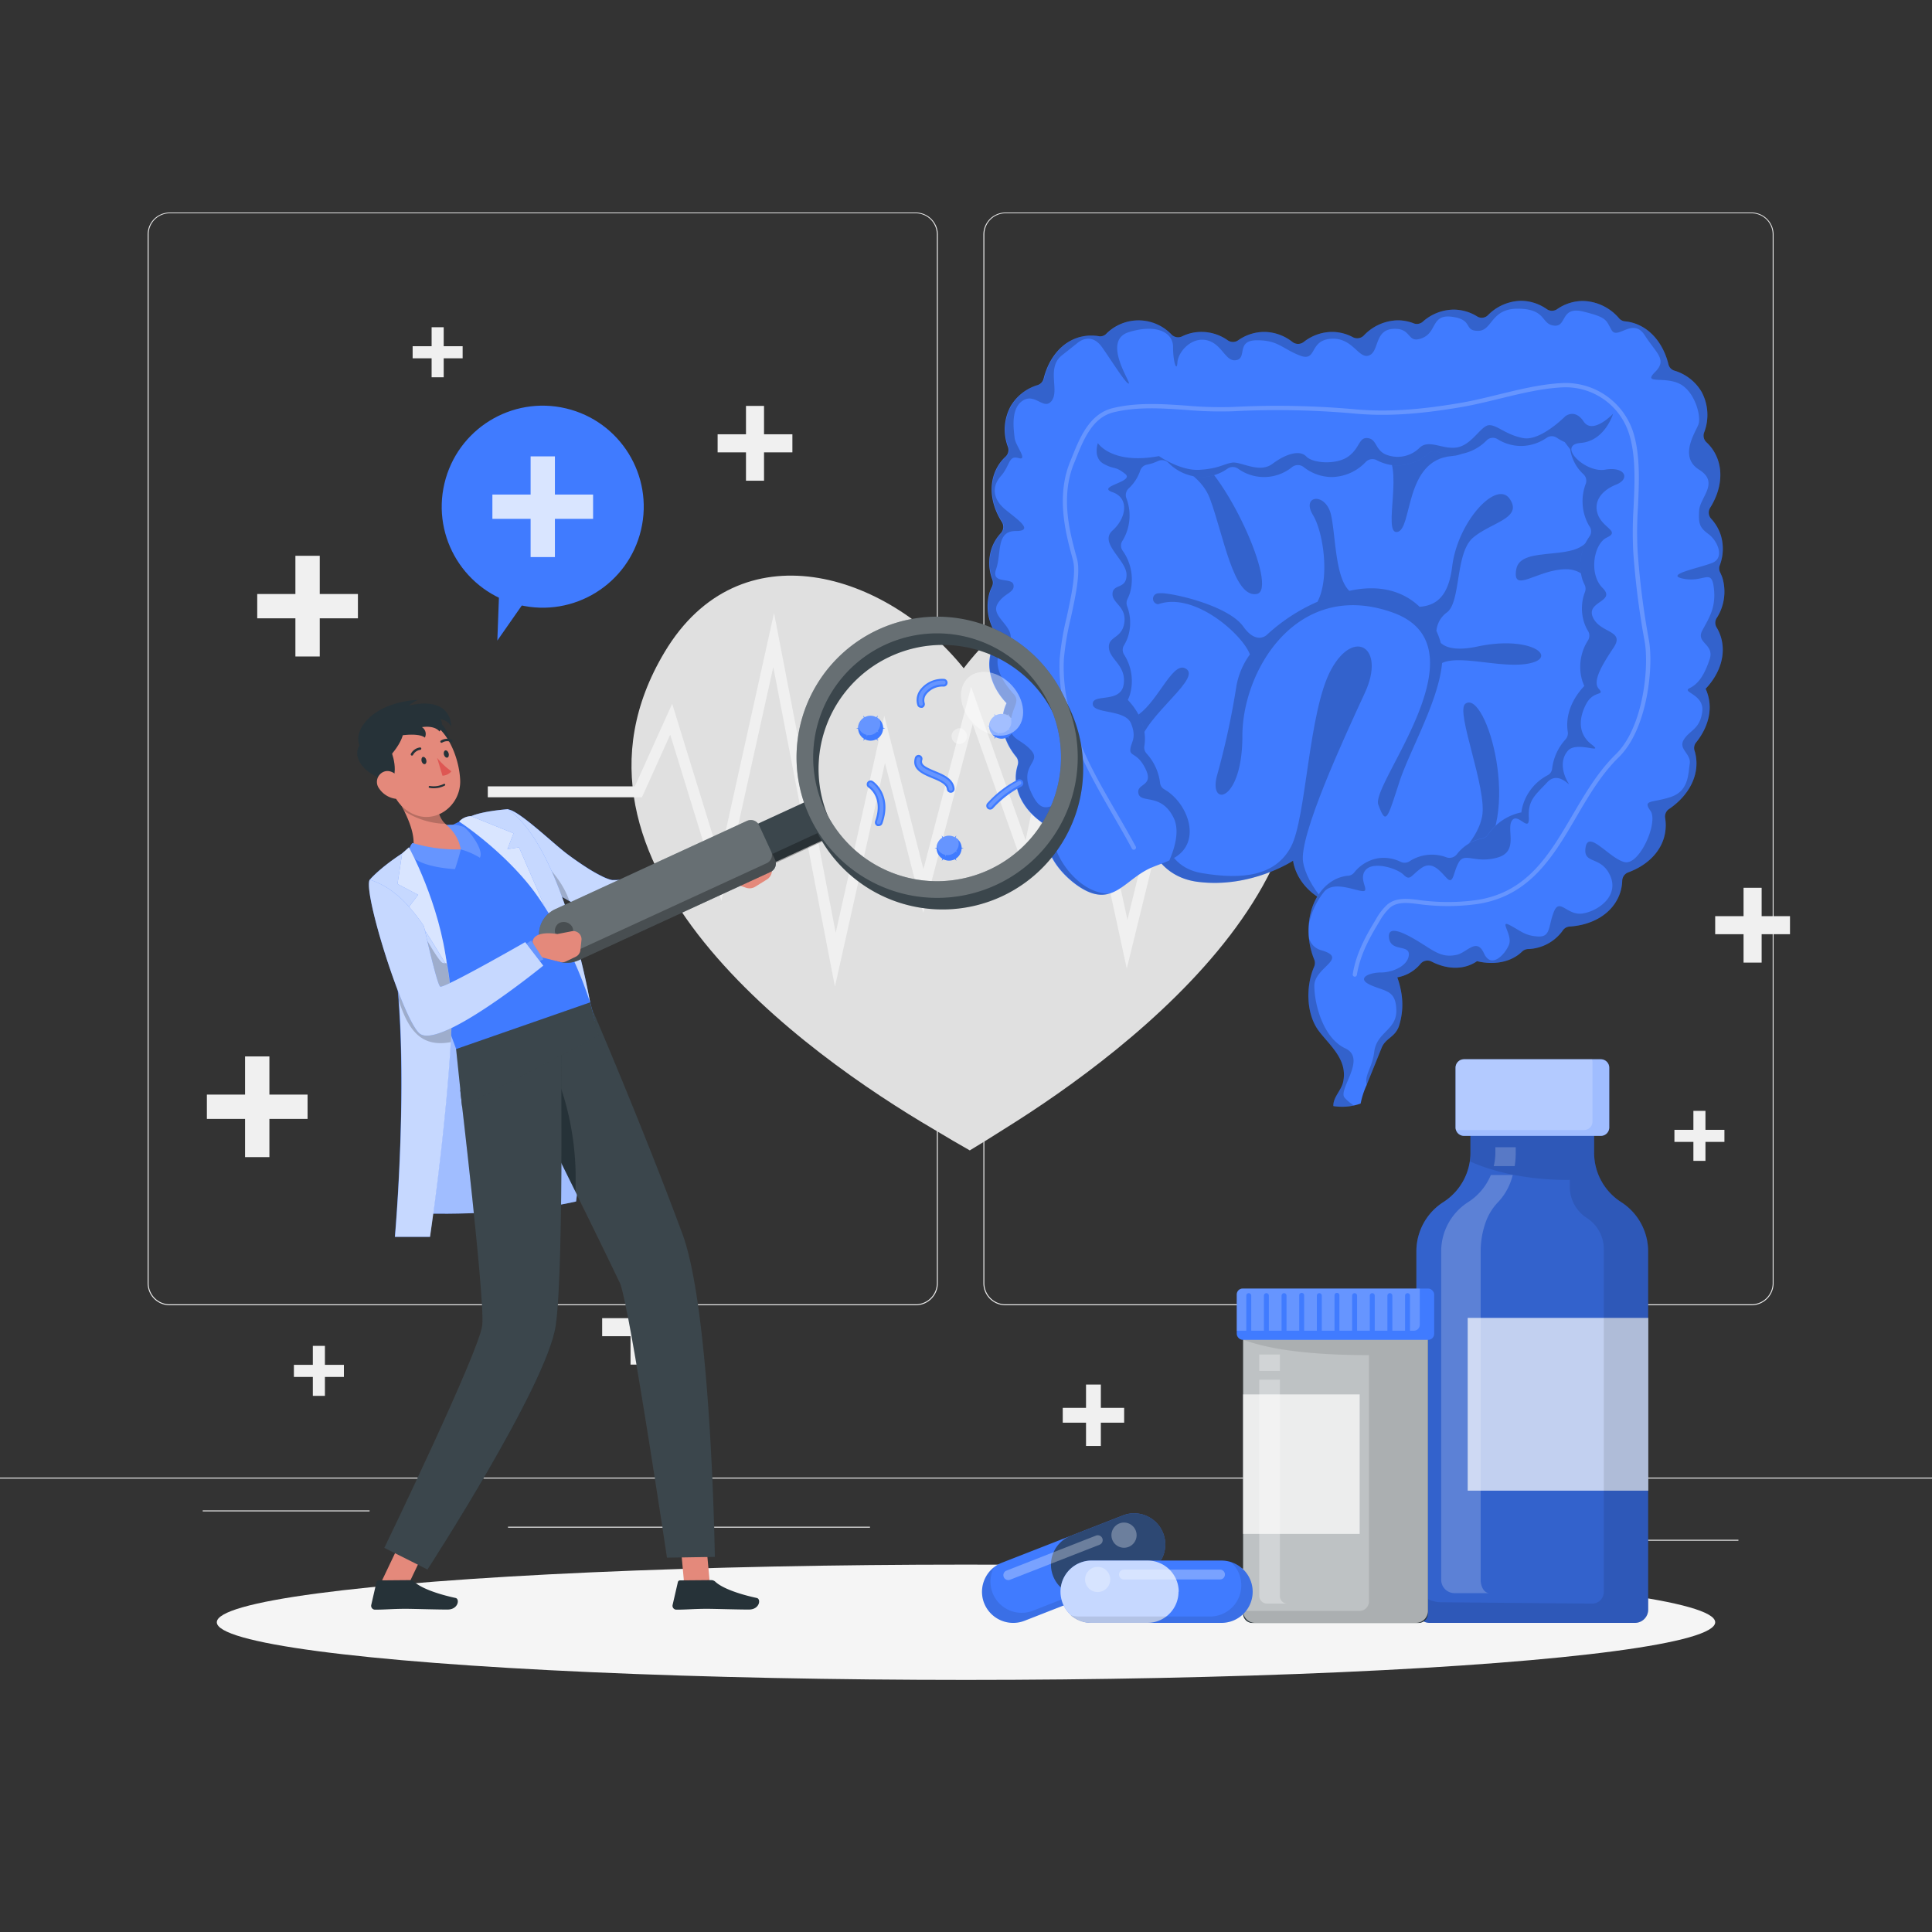 <svg xmlns="http://www.w3.org/2000/svg" viewBox="0 0 500 500"><rect x="0" y="0" width="500" height="500" fill="#333333" stroke="none"/><g id="freepik--background-complete--inject-20"><rect y="382.4" width="500" height="0.25" style="fill:#ebebeb"></rect><rect x="416.78" y="398.49" width="33.12" height="0.25" style="fill:#ebebeb"></rect><rect x="322.53" y="401.21" width="8.69" height="0.25" style="fill:#ebebeb"></rect><rect x="396.59" y="389.21" width="19.19" height="0.25" style="fill:#ebebeb"></rect><rect x="52.46" y="390.89" width="43.19" height="0.25" style="fill:#ebebeb"></rect><rect x="104.56" y="390.89" width="6.33" height="0.25" style="fill:#ebebeb"></rect><rect x="131.47" y="395.11" width="93.68" height="0.25" style="fill:#ebebeb"></rect><path d="M237,337.8H43.91a5.71,5.71,0,0,1-5.7-5.71V60.66A5.71,5.71,0,0,1,43.91,55H237a5.71,5.71,0,0,1,5.71,5.71V332.09A5.71,5.71,0,0,1,237,337.8ZM43.91,55.2a5.46,5.46,0,0,0-5.45,5.46V332.09a5.46,5.46,0,0,0,5.45,5.46H237a5.47,5.47,0,0,0,5.46-5.46V60.66A5.47,5.47,0,0,0,237,55.2Z" style="fill:#ebebeb"></path><path d="M453.31,337.8H260.21a5.72,5.72,0,0,1-5.71-5.71V60.66A5.72,5.72,0,0,1,260.21,55h193.1A5.71,5.71,0,0,1,459,60.66V332.09A5.71,5.71,0,0,1,453.31,337.8ZM260.21,55.2a5.47,5.47,0,0,0-5.46,5.46V332.09a5.47,5.47,0,0,0,5.46,5.46h193.1a5.47,5.47,0,0,0,5.46-5.46V60.66a5.47,5.47,0,0,0-5.46-5.46Z" style="fill:#ebebeb"></path><path d="M172,168.76c19.42-32.48,57.49-20.59,77.41,4.19,19.26-25.29,57-38.16,77.27-6.19C360.8,220.66,292.5,271.88,260.19,292c-3.66,2.32-6.69,4.22-9.21,5.72-2.57-1.44-5.65-3.26-9.36-5.48C208.8,273,139.2,223.52,172,168.76Z" style="fill:#e0e0e0"></path><polygon points="216.08 255.34 200.13 172.63 186.7 233.12 173.45 190.13 166.13 206.34 126.24 206.34 126.24 203.5 164.3 203.5 173.96 182.13 186.26 222.03 200.32 158.65 216.28 241.41 228.85 185.24 238.98 224.93 251.32 177.77 265.43 217.48 276.2 166.17 291.78 238.06 307.55 173.73 317.47 214.47 327.15 190.59 334.78 203.5 371.58 203.5 371.58 206.34 333.16 206.34 327.62 196.97 316.79 223.69 307.54 185.69 291.61 250.68 276.25 179.77 266.13 227.94 251.74 187.41 238.94 236.28 229.03 197.43 216.08 255.34" style="fill:#f0f0f0"></polygon><polygon points="305.84 94.45 295.96 94.45 295.96 84.57 289.66 84.57 289.66 94.45 279.78 94.45 279.78 100.74 289.66 100.74 289.66 110.63 295.96 110.63 295.96 100.74 305.84 100.74 305.84 94.45" style="fill:#f0f0f0"></polygon><polygon points="92.63 153.73 82.75 153.73 82.75 143.84 76.45 143.84 76.45 153.73 66.57 153.73 66.57 160.02 76.45 160.02 76.45 169.9 82.75 169.9 82.75 160.02 92.63 160.02 92.63 153.73" style="fill:#f0f0f0"></polygon><polygon points="79.6 283.28 69.72 283.28 69.72 273.4 63.42 273.4 63.42 283.28 53.54 283.28 53.54 289.57 63.42 289.57 63.42 299.46 69.72 299.46 69.72 289.57 79.6 289.57 79.6 283.28" style="fill:#f0f0f0"></polygon><polygon points="359.4 121.32 354.5 121.32 354.5 116.41 351.37 116.41 351.37 121.32 346.46 121.32 346.46 124.44 351.37 124.44 351.37 129.35 354.5 129.35 354.5 124.44 359.4 124.44 359.4 121.32" style="fill:#f0f0f0"></polygon><polygon points="430.72 188.6 425.81 188.6 425.81 183.69 422.69 183.69 422.69 188.6 417.78 188.6 417.78 191.72 422.69 191.72 422.69 196.63 425.81 196.63 425.81 191.72 430.72 191.72 430.72 188.6" style="fill:#f0f0f0"></polygon><polygon points="446.28 292.4 441.37 292.4 441.37 287.49 438.25 287.49 438.25 292.4 433.34 292.4 433.34 295.52 438.25 295.52 438.25 300.43 441.37 300.43 441.37 295.52 446.28 295.52 446.28 292.4" style="fill:#f0f0f0"></polygon><polygon points="119.73 89.6 114.83 89.6 114.83 84.69 111.7 84.69 111.7 89.6 106.79 89.6 106.79 92.73 111.7 92.73 111.7 97.64 114.83 97.64 114.83 92.73 119.73 92.73 119.73 89.6" style="fill:#f0f0f0"></polygon><polygon points="89 353.22 84.09 353.22 84.09 348.31 80.96 348.31 80.96 353.22 76.06 353.22 76.06 356.35 80.96 356.35 80.96 361.25 84.09 361.25 84.09 356.35 89 356.35 89 353.22" style="fill:#f0f0f0"></polygon><polygon points="175.19 341.14 167.85 341.14 167.85 333.8 163.18 333.8 163.18 341.14 155.84 341.14 155.84 345.81 163.18 345.81 163.18 353.16 167.85 353.16 167.85 345.81 175.19 345.81 175.19 341.14" style="fill:#f0f0f0"></polygon><polygon points="463.25 237.1 455.91 237.1 455.91 229.76 451.23 229.76 451.23 237.1 443.89 237.1 443.89 241.77 451.23 241.77 451.23 249.12 455.91 249.12 455.91 241.77 463.25 241.77 463.25 237.1" style="fill:#f0f0f0"></polygon><polygon points="205.07 112.39 197.73 112.39 197.73 105.05 193.06 105.05 193.06 112.39 185.72 112.39 185.72 117.07 193.06 117.07 193.06 124.41 197.73 124.41 197.73 117.07 205.07 117.07 205.07 112.39" style="fill:#f0f0f0"></polygon><polygon points="415.19 107.65 407.85 107.65 407.85 100.31 403.17 100.31 403.17 107.65 395.83 107.65 395.83 112.33 403.17 112.33 403.17 119.67 407.85 119.67 407.85 112.33 415.19 112.33 415.19 107.65" style="fill:#f0f0f0"></polygon><polygon points="290.93 364.35 284.9 364.35 284.9 358.32 281.06 358.32 281.06 364.35 275.04 364.35 275.04 368.19 281.06 368.19 281.06 374.21 284.9 374.21 284.9 368.19 290.93 368.19 290.93 364.35" style="fill:#f0f0f0"></polygon></g><g id="freepik--Shadow--inject-20"><ellipse id="freepik--path--inject-20" cx="250" cy="419.84" rx="193.89" ry="14.92" style="fill:#f5f5f5"></ellipse></g><g id="freepik--speech-bubble--inject-20"><circle cx="140.46" cy="131.14" r="26.14" transform="translate(-19.44 237.71) rotate(-76.72)" style="fill:#407BFF"></circle><polygon points="153.49 127.99 143.61 127.99 143.61 118.11 137.32 118.11 137.32 127.99 127.43 127.99 127.43 134.28 137.32 134.28 137.32 144.17 143.61 144.17 143.61 134.28 153.49 134.28 153.49 127.99" style="fill:#fff;opacity:0.8"></polygon><polygon points="129.34 148.77 128.71 165.78 138.45 151.82 129.34 148.77" style="fill:#407BFF"></polygon></g><g id="freepik--medicines-bottles--inject-20"><path d="M412.56,298.31V282.55h-32v15.76a15.18,15.18,0,0,1-7,12.78h0a15.14,15.14,0,0,0-7,12.78v92.69A3.44,3.44,0,0,0,370,420h53.1a3.44,3.44,0,0,0,3.44-3.44V323.87a15.15,15.15,0,0,0-7-12.78h0A15.17,15.17,0,0,1,412.56,298.31Z" style="fill:#407BFF"></path><path d="M426.57,323.86v92.71a3.44,3.44,0,0,1-3.44,3.43H370a3.44,3.44,0,0,1-3.44-3.43V323.86a15.19,15.19,0,0,1,7-12.77,15.17,15.17,0,0,0,6.84-10.51,15.59,15.59,0,0,0,.17-2.28V282.55h32V298.3a15.19,15.19,0,0,0,7,12.79A15.14,15.14,0,0,1,426.57,323.86Z" style="opacity:0.2"></path><rect x="379.84" y="341.07" width="46.74" height="44.71" style="fill:#fff;opacity:0.7"></rect><path d="M426.57,323.86v92.71a3.44,3.44,0,0,1-3.44,3.43H370a3.44,3.44,0,0,1-3.44-3.43v-5.44a7.64,7.64,0,0,0,6.38,3.53l39.12.35a3,3,0,0,0,3-3V323.27a9.57,9.57,0,0,0-4.39-8.06,9.57,9.57,0,0,1-4.41-8.06v-1.77c-12.32,0-20.74-2.52-25.82-4.8a15.59,15.59,0,0,0,.17-2.28V286.46h32V298.3a15.19,15.19,0,0,0,7,12.79A15.14,15.14,0,0,1,426.57,323.86Z" style="opacity:0.1"></path><path d="M392,301.79c.06-.4.12-.8.16-1.21.07-.74.11-1.51.11-2.28v-1.4H387v1.4a14.32,14.32,0,0,1-.18,2.28c-.06.41-.15.81-.25,1.21Z" style="fill:#fff;opacity:0.2"></path><path d="M384.4,316.58a14.47,14.47,0,0,1,3.32-5.49,15.55,15.55,0,0,0,3.77-7h-5.66a15.19,15.19,0,0,1-5.85,7,15.12,15.12,0,0,0-7,12.77v85a3.45,3.45,0,0,0,3.44,3.44h9c-1.23,0-2.22-1.55-2.22-3.44v-85A22.23,22.23,0,0,1,384.4,316.58Z" style="fill:#fff;opacity:0.2"></path><path d="M416.47,276.33v15.45a2.18,2.18,0,0,1-2.18,2.18H378.88a2.18,2.18,0,0,1-2.07-1.51,1.89,1.89,0,0,1-.11-.67V276.33a2.18,2.18,0,0,1,2.18-2.19h35.41A2.18,2.18,0,0,1,416.47,276.33Z" style="fill:#407BFF"></path><path d="M416.47,276.33v15.45a2.18,2.18,0,0,1-2.18,2.18H378.88a2.18,2.18,0,0,1-2.07-1.51,1.89,1.89,0,0,1-.11-.67V276.33a2.18,2.18,0,0,1,2.18-2.19h35.41A2.18,2.18,0,0,1,416.47,276.33Z" style="fill:#fff;opacity:0.5"></path><path d="M412.13,274.83v15.44a2.17,2.17,0,0,1-2.19,2.18H376.81a1.89,1.89,0,0,1-.11-.67V276.33a2.18,2.18,0,0,1,2.18-2.19H412A1.92,1.92,0,0,1,412.13,274.83Z" style="fill:#fff;opacity:0.2"></path><path d="M321.71,337.6h47.83a0,0,0,0,1,0,0v80a2.42,2.42,0,0,1-2.42,2.42h-43a2.42,2.42,0,0,1-2.42-2.42v-80A0,0,0,0,1,321.71,337.6Z" style="fill:#263238"></path><path d="M369.54,337.61v79.3a3.09,3.09,0,0,1-3.09,3.09H324.8a3.09,3.09,0,0,1-3.09-3.09v-79.3Z" style="fill:#fff;opacity:0.7"></path><rect x="321.71" y="360.87" width="30.17" height="36.1" style="fill:#fff;opacity:0.7"></rect><path d="M369.54,338.69v78.22a3.09,3.09,0,0,1-3.09,3.09H324.8a3.09,3.09,0,0,1-3.09-3.09h30.1a2.48,2.48,0,0,0,2.48-2.48V350.71c-23.74,0-31.06-3.65-32.58-3.95v-9Z" style="opacity:0.1"></path><rect x="320.07" y="333.48" width="51.09" height="13.26" rx="1.52" style="fill:#407BFF"></rect><path d="M321.61,333.48a1.53,1.53,0,0,0-1.54,1.52v9.39h2.47v-9.08a.64.64,0,0,1,1.28,0v9.08h3.28v-9.08a.64.64,0,1,1,1.28,0v9.08h3.29v-9.08a.64.64,0,0,1,1.28,0v9.08h3.29v-9.08a.64.64,0,1,1,1.27,0v9.08h3.29v-9.08a.64.64,0,0,1,1.28,0v9.08h3.29v-9.08a.64.64,0,1,1,1.27,0v9.08h3.29v-9.08a.64.64,0,0,1,1.28,0v9.08h3.29v-9.08a.64.64,0,0,1,1.28,0v9.08h3.28v-9.08a.64.64,0,0,1,1.28,0v9.08h3.29v-9.08a.64.64,0,1,1,1.28,0v9.08h1a1.53,1.53,0,0,0,1.52-1.52v-9.39Z" style="fill:#fff;opacity:0.2"></path><rect x="325.9" y="350.55" width="5.33" height="4.24" style="fill:#fff;opacity:0.3"></rect><path d="M331.23,413.06v-56H325.9v56a2,2,0,0,0,2,1.95h5.21A1.93,1.93,0,0,1,331.23,413.06Z" style="fill:#fff;opacity:0.3"></path></g><g id="freepik--Pills--inject-20"><path d="M254.69,414.87a8.08,8.08,0,0,0,10.46,4.58l31.55-12.34a8.06,8.06,0,0,0-5.88-15l-31.55,12.33a8.08,8.08,0,0,0-4.58,10.45Z" style="fill:#407BFF"></path><path d="M272.55,407.89A8.06,8.06,0,0,0,283,412.47l13.71-5.36a8.06,8.06,0,0,0-5.88-15l-13.7,5.36a8,8,0,0,0-4.57,10.44Z" style="fill:#263238;opacity:0.7"></path><path d="M254.69,414.87a8.08,8.08,0,0,0,10.46,4.58l31.55-12.34a7.94,7.94,0,0,0,4.19-3.76,8,8,0,0,1-2.05,1.17l-31.55,12.34A8.07,8.07,0,0,1,257,406.11a4.81,4.81,0,0,1,.25-.51,8.39,8.39,0,0,0-2.39,3.1A8,8,0,0,0,254.69,414.87Z" style="opacity:0.1"></path><path d="M261.41,408.83l23.15-9.05a1.28,1.28,0,0,0,.73-1.65h0a1.28,1.28,0,0,0-1.65-.72l-23.16,9.06a1.26,1.26,0,0,0-.72,1.64h0A1.26,1.26,0,0,0,261.41,408.83Z" style="fill:#fff;opacity:0.3"></path><path d="M287.86,398.49a3.26,3.26,0,1,0,1.85-4.23A3.27,3.27,0,0,0,287.86,398.49Z" style="fill:#fff;opacity:0.3"></path><path d="M324.19,411.93a8.07,8.07,0,0,1-8.08,8.07H282.24a8.07,8.07,0,0,1,0-16.13h33.87a8.09,8.09,0,0,1,8.08,8.06Z" style="fill:#407BFF"></path><path d="M305,411.93A8.06,8.06,0,0,1,297,420H282.24a8.07,8.07,0,0,1,0-16.13H297a8.07,8.07,0,0,1,8.05,8.06Z" style="fill:#fff;opacity:0.7"></path><path d="M324.19,411.93a8.07,8.07,0,0,1-8.08,8.07H282.24a7.94,7.94,0,0,1-5.27-2,7.87,7.87,0,0,0,2.33.35h33.88a8.07,8.07,0,0,0,5.71-13.77,3.89,3.89,0,0,0-.43-.38,8.19,8.19,0,0,1,3.36,2A8,8,0,0,1,324.19,411.93Z" style="opacity:0.1"></path><path d="M315.74,408.76H290.87a1.27,1.27,0,0,1-1.27-1.28h0a1.27,1.27,0,0,1,1.27-1.27h24.87a1.27,1.27,0,0,1,1.27,1.27h0A1.27,1.27,0,0,1,315.74,408.76Z" style="fill:#fff;opacity:0.3"></path><circle cx="284.07" cy="408.76" r="3.26" style="fill:#fff;opacity:0.3"></circle></g><g id="freepik--Gut--inject-20"><path d="M418.73,173.87c-9.72,42.88-33.17,60.08-58,61.91-8.6.63-14.37-.74-18.24-2.8-7.3-3.88-7.83-10.24-7.83-10.24s-10.88,7.21-24.6,5.49c-10.73-1.33-13.42-10.82-14.09-14.91a14.19,14.19,0,0,1-.22-1.85c-11.43-11.62-22.3-89.06-8.58-100.87S386.7,99,398.15,99.49,428.46,131,418.73,173.87Z" style="fill:#407BFF"></path><path d="M353.24,179.28c-5.43,11.76-17.14,37.05-16,43.85.45,2.7,2.26,6.43,5.27,9.85-7.3-3.88-7.83-10.24-7.83-10.24s-10.88,7.21-24.6,5.49c-10.73-1.33-13.42-10.82-14.09-14.91l4.64-.95s-.41,11.75,10.3,13.57,19.16.73,23.17-6.79,4.5-35.07,10.4-45.88S358.67,167.52,353.24,179.28Z" style="opacity:0.2"></path><path d="M294.9,194c-.86-7.06,15.73-17.81,12.3-20.73s-7.15,7.78-12.52,11.63-4.93-3.1-4.93-3.1C288.51,186.44,295.76,201.06,294.9,194Z" style="opacity:0.2"></path><path d="M313.11,129c3.52,9.39,6.1,25.76,12.1,24.73s-8.5-33.07-17.55-36.79H294.9S309.6,119.65,313.11,129Z" style="opacity:0.2"></path><path d="M382.41,167.31c-5.19,1.11-8.12.43-9.56-.95-.05-.21-.1-.42-.16-.62a22.92,22.92,0,0,0-.95-2.47,6.64,6.64,0,0,1,2.66-4.73c3.76-2.62,2.12-15.46,6.87-19.43s12.87-5,9.44-10-13.45,5.89-14.88,17.45c-.94,7.67-4,10.14-8.44,10.48-4.17-4-10.29-5.89-18.18-4.13-3.67-3.47-3.54-14.24-4.73-19.61-1.33-6-7.83-5.16-4.68,0,2.65,4.36,4.43,16.22,1.16,22.44a46.87,46.87,0,0,0-13.09,8.55h0s-2.67,2.7-6.1-2.13-15.16-8-20.3-8.59a8.61,8.61,0,0,0-1.89,0,1.41,1.41,0,0,0,.17,2.8c9.44-3.32,21.93,8,23.72,13h0a19.86,19.86,0,0,0-3.52,8.38,201.79,201.79,0,0,1-5,23c-2.21,8.3,6.58,6.87,6.58-10.29s14.3-40.72,38.89-31.94-5.72,44.31-3.72,49.71,2.29,3.88,5.44-5.8c2.58-8,10.2-21,11.07-30.84,4.78-2.29,16.1,1.71,23,0S395.85,164.45,382.41,167.31Z" style="opacity:0.2"></path><path d="M379.22,182.14c-2.62,2,5.77,22.06,4.34,29.2s-8.87,12.23-8.87,12.23l5.72-.45s-11.18,11.16,1.43,0S384.59,178.12,379.22,182.14Z" style="opacity:0.2"></path><path d="M420.48,145.29c-1.17-1.15-9.07-6.49-9.07-6.49-2.44,7.07-17.84,1.95-19,8.51s5.54,0,12.87,0,8,9,8,9S421.65,146.43,420.48,145.29Z" style="opacity:0.2"></path><path d="M361.61,137.68c4-.68,1.74-18.64,14.1-19.65s-8.54-16.27-8.54-16.27L358,117C363.79,119.64,357.6,138.36,361.61,137.68Z" style="opacity:0.2"></path><path d="M441.41,178.26a9.26,9.26,0,0,1,.54,1.42c1.33,4.2,0,8.73-3,12.47a2.27,2.27,0,0,0-.41,2.11,9.63,9.63,0,0,1,.36,1.5c.84,5.18-2,10.27-7,13.64a2.34,2.34,0,0,0-.95,2.37,11.74,11.74,0,0,1,0,3.6c-.74,4.79-4.47,8.54-9.58,10.4a2.39,2.39,0,0,0-1.54,2.16,10.94,10.94,0,0,1-.78,3.76c-1.93,4.83-6.93,7.73-12.86,8.1a2.32,2.32,0,0,0-1.79,1.08c-.1.13-.19.28-.31.41a11.46,11.46,0,0,1-8.68,4.33,2.35,2.35,0,0,0-1.52.68c-2.81,2.71-7.18,3.54-11.65,2.46l-.19.14c-3.29,2.15-7.57,2-11.49,0a2.34,2.34,0,0,0-2.88.48,10.08,10.08,0,0,1-6.06,3.57,23.1,23.1,0,0,1,1,3.77,18.12,18.12,0,0,1-.6,8.92c-1.06,2.88-3.43,3-4.46,5.55L355,277.53c-.43,1.07-.86,2.12-1.29,3.18,0,.1-.08.22-.13.32a21.88,21.88,0,0,0-1.45,4.57,15.61,15.61,0,0,1-1.74.5,14.42,14.42,0,0,1-5.32.15c-.1-2.24,2-4,2.51-6.15,1.31-5.76-3.28-9.36-6.23-13.22-3.39-4.46-3.43-11.71-1.26-16.69a2.4,2.4,0,0,0,0-1.93,20.29,20.29,0,0,1-1.19-4.25c-.09-.55-.15-1.1-.2-1.64h0a19,19,0,0,1,0-2.92c.45-6.57,4.21-11.91,9.55-12.77a4.72,4.72,0,0,1,.63-.08,2.23,2.23,0,0,0,1.56-.8,10.13,10.13,0,0,1,6.18-3.72,9.9,9.9,0,0,1,5.88.93,2.41,2.41,0,0,0,2.39-.21l.13-.09a10.66,10.66,0,0,1,9.36-.86,2.42,2.42,0,0,0,2.71-.88,10.93,10.93,0,0,1,6.53-4,2.38,2.38,0,0,0,1.51-1.06,13.74,13.74,0,0,1,8.62-5.71c0-.18,0-.35.05-.52a12.91,12.91,0,0,1,6.79-9.12,2.18,2.18,0,0,0,1.1-1.67,13.61,13.61,0,0,1,3.49-7.6,2.37,2.37,0,0,0,.56-1.94c-.66-4.12,1-8.4,4.28-11.86a12.5,12.5,0,0,1-.55-1.41A12.69,12.69,0,0,1,411,165.68a2.32,2.32,0,0,0,0-2.36,10.34,10.34,0,0,1-1.08-2.39,11.88,11.88,0,0,1,.28-7.76,2.34,2.34,0,0,0-.11-1.85,9.94,9.94,0,0,1-.63-1.54,12.85,12.85,0,0,1,1.94-11,2.29,2.29,0,0,0,0-2.51q-.17-.24-.3-.48a12.71,12.71,0,0,1-.7-10.61,2.31,2.31,0,0,0-.62-2.46,10.73,10.73,0,0,1-2.06-2.57,11.24,11.24,0,0,1-1.36-3.88c-.49-.65-.91-1.19-1.4-1.85a14.09,14.09,0,0,1-2.05-1.12,2.34,2.34,0,0,0-2.63,0,11.79,11.79,0,0,1-6.64,2.12,11.61,11.61,0,0,1-6.09-1.77,2.27,2.27,0,0,0-2.79.3,12.32,12.32,0,0,1-8.61,3.74,11.56,11.56,0,0,1-4.09-.77,2.29,2.29,0,0,0-2.35.39,12.15,12.15,0,0,1-8,3.16,11.73,11.73,0,0,1-5.38-1.36,2.39,2.39,0,0,0-2.85.42,12.38,12.38,0,0,1-8.82,3.93,11.86,11.86,0,0,1-7.27-2.58,2.43,2.43,0,0,0-3,0,11.51,11.51,0,0,1-14,.4,2.38,2.38,0,0,0-2.7,0,11.79,11.79,0,0,1-6.74,2.18,12.33,12.33,0,0,1-8.58-3.7,2.38,2.38,0,0,0-2.67-.45,11.19,11.19,0,0,1-2.85.93,2.32,2.32,0,0,0-1.77,1.58,11.56,11.56,0,0,1-.91,2,11.15,11.15,0,0,1-2.05,2.57,2.34,2.34,0,0,0-.64,2.47,12.62,12.62,0,0,1-.69,10.6c-.09.17-.19.32-.29.48a2.27,2.27,0,0,0,0,2.52,12.82,12.82,0,0,1,1.93,11,11.56,11.56,0,0,1-.63,1.54,2.41,2.41,0,0,0-.11,1.86,12,12,0,0,1,.29,7.75,11.1,11.1,0,0,1-1.09,2.4,2.27,2.27,0,0,0,0,2.36,12.68,12.68,0,0,1,1.54,10.37,11.3,11.3,0,0,1-.55,1.4c3.28,3.46,4.94,7.75,4.29,11.86a2.32,2.32,0,0,0,.55,2,13.67,13.67,0,0,1,3.5,7.59,2.18,2.18,0,0,0,1.09,1.68c6,3.4,9.88,13.41,2.69,17.68-.45.27-.9.5-1.37.73-1.45.67-3,1.17-4.45,1.78-4.58,1.88-7.46,5.83-11.28,6.86-2.05.55-4.37.25-7.37-1.66-4.44-2.85-9.51-8.59-8.53-14.16a2.36,2.36,0,0,0-1-2.37c-5-3.36-7.84-8.47-7-13.64a14.7,14.7,0,0,1,.36-1.49,2.31,2.31,0,0,0-.39-2.12c-3.09-3.74-4.38-8.26-3.06-12.48a14.19,14.19,0,0,1,.55-1.41c-3.71-3.91-5.37-8.88-3.93-13.46a11.49,11.49,0,0,1,1.08-2.39,2.25,2.25,0,0,0,0-2.36,12.7,12.7,0,0,1-1.53-10.36,9.78,9.78,0,0,1,.63-1.56,2.38,2.38,0,0,0,.11-1.85,12,12,0,0,1-.29-7.76,11.18,11.18,0,0,1,2.47-4.26,2.38,2.38,0,0,0,.29-2.89c-3-4.7-3.57-10.09-1.1-14.36a10.89,10.89,0,0,1,2.05-2.56,2.33,2.33,0,0,0,.63-2.48,12.67,12.67,0,0,1,.7-10.59,12.18,12.18,0,0,1,7-5.46,2.31,2.31,0,0,0,1.51-1.6c1.35-5.51,4.87-9.77,9.74-10.91a11.45,11.45,0,0,1,4.55-.14,2.17,2.17,0,0,0,1.88-.55,11.79,11.79,0,0,1,17,.16,2.41,2.41,0,0,0,2.7.44A11.23,11.23,0,0,1,311,85.9a11.78,11.78,0,0,1,6.74,2.17,2.35,2.35,0,0,0,2.7,0,11.76,11.76,0,0,1,6.74-2.17,11.92,11.92,0,0,1,7.26,2.57,2.38,2.38,0,0,0,3,0,12,12,0,0,1,7.27-2.57,11.51,11.51,0,0,1,5.38,1.35,2.41,2.41,0,0,0,2.86-.41,12.38,12.38,0,0,1,8.81-3.94,11.14,11.14,0,0,1,4.09.78,2.3,2.3,0,0,0,2.35-.41,12.2,12.2,0,0,1,8-3.14,11.68,11.68,0,0,1,6.08,1.76,2.25,2.25,0,0,0,2.79-.31,12.35,12.35,0,0,1,8.62-3.73A11.73,11.73,0,0,1,400.3,80,2.35,2.35,0,0,0,403,80a11.73,11.73,0,0,1,6.63-2.11A12.64,12.64,0,0,1,419,82.36a2.28,2.28,0,0,0,1.52.8,11.2,11.2,0,0,1,1.52.25c4.88,1.14,8.41,5.4,9.76,10.91a2.23,2.23,0,0,0,1.49,1.59,12.23,12.23,0,0,1,7.06,5.47A12.62,12.62,0,0,1,441,112a2.34,2.34,0,0,0,.64,2.47,11.15,11.15,0,0,1,2.05,2.57c2.46,4.27,1.86,9.65-1.1,14.36a2.37,2.37,0,0,0,.29,2.89,11.44,11.44,0,0,1,2.47,4.26,12,12,0,0,1-.28,7.76,2.3,2.3,0,0,0,.11,1.85,11.17,11.17,0,0,1,.63,1.55A12.66,12.66,0,0,1,444.25,160a2.25,2.25,0,0,0,0,2.36,11.44,11.44,0,0,1,1.08,2.39C446.78,169.38,445.11,174.35,441.41,178.26Z" style="fill:#407BFF"></path><g style="opacity:0.2"><path d="M350.64,252.77h-.08a.56.56,0,0,1-.47-.64c.86-5.44,3.44-10,6-14.22a15.25,15.25,0,0,1,2.9-3.77c2.34-2,5.56-1.56,8.4-1.19.66.09,1.31.17,1.92.22a53.31,53.31,0,0,0,13.29-.31c12.76-2.11,18.39-11.72,24.36-21.91,3.24-5.52,6.59-11.23,11.18-15.72,7.22-7,8.7-22.86,7.47-29.37a206.32,206.32,0,0,1-2.93-23.15,102,102,0,0,1,.09-11.44c.3-6.51.6-13.25-1.13-18.88a17.23,17.23,0,0,0-17.31-12.14c-5.31.26-10.85,1.61-16.21,2.92-3.23.79-6.57,1.6-9.8,2.16-11.08,1.91-19.6,2.44-27.63,1.71a223,223,0,0,0-31.69-.6,101.69,101.69,0,0,1-12-.35c-6.21-.43-12.63-.88-18.79.61-5.48,1.33-7.77,7-9.79,12.07l-.48,1.18c-3.52,8.64-1.09,17.67.51,23.65l.28,1c.94,3.57-.35,9.53-1.6,15.3a73.22,73.22,0,0,0-1.8,10.64c-.73,15,6.64,27.71,13.77,40,1.61,2.79,3.28,5.68,4.83,8.54a.56.56,0,1,1-1,.53c-1.53-2.85-3.2-5.72-4.81-8.51C281,198.69,273.5,185.8,274.24,170.5a73.35,73.35,0,0,1,1.83-10.83c1.22-5.64,2.48-11.47,1.6-14.77l-.27-1c-1.55-5.75-4.13-15.38-.47-24.36l.48-1.18c2-5,4.52-11.27,10.57-12.74,6.32-1.53,12.83-1.08,19.13-.64a99.52,99.52,0,0,0,11.84.35,224,224,0,0,1,31.86.61c7.92.71,16.35.19,27.33-1.7,3.19-.55,6.51-1.36,9.72-2.15,5.41-1.32,11-2.69,16.43-2.95A18.39,18.39,0,0,1,422.72,112c1.79,5.82,1.48,12.66,1.18,19.27a97.72,97.72,0,0,0-.09,11.31,206.37,206.37,0,0,0,2.91,23c1.27,6.71-.28,23.07-7.78,30.39-4.49,4.37-7.8,10-11,15.48-5.84,10-11.87,20.25-25.15,22.44a54.46,54.46,0,0,1-13.56.33c-.63-.05-1.29-.14-2-.23-2.74-.35-5.58-.72-7.53.94a14.13,14.13,0,0,0-2.67,3.49c-2.51,4.12-5,8.58-5.86,13.81A.58.58,0,0,1,350.64,252.77Z" style="fill:#fff"></path></g><path d="M350.37,286.1a14.42,14.42,0,0,1-5.32.15c-.1-2.24,2-4,2.51-6.15,1.31-5.76-3.28-9.36-6.23-13.22-3.39-4.46-3.43-11.71-1.26-16.69a2.4,2.4,0,0,0,0-1.93,20.29,20.29,0,0,1-1.19-4.25c-.09-.55-.15-1.1-.2-1.64a4.48,4.48,0,0,0,3.37,3.58c7.06,2.11-1.9,4.4-1.9,9.16s2.28,13.54,8,16.2S346.13,282,348,284.1A12.74,12.74,0,0,0,350.37,286.1Z" style="opacity:0.2"></path><path d="M413.58,133.29c1.35,3.42,5.73,4.21,2.3,5.81s-4.77,9.43-1.14,13.05-4.4,3.43-2.49,7.63,8.39,3.28,5.34,7.84-5.53,8.75-3.82,10.65-1.33.3-3.24,3.87-2.28,7.71,1.34,10.5-3.81-1-6.1,1.65-1.15,6.21,0,8.16-2.29-3.28-5.34,0-5,4.57-4.77,9-2.86-1.39-4.38.94,1.9,8-3.81,9.57-8.39-1.45-9.92,1.19-1.34,6.06-3.24,4-3.81-4.38-6.49-2.48-2.85,3.43-4.57,1.72-8-3.62-9.91-1.14,1.56,5.72-.94,5.34-7.09-2.43-9.55,0a19.08,19.08,0,0,0-4.15,8.9c.45-6.57,4.21-11.91,9.55-12.77a4.72,4.72,0,0,1,.63-.08,2.23,2.23,0,0,0,1.56-.8,10.13,10.13,0,0,1,6.18-3.72,9.9,9.9,0,0,1,5.88.93,2.41,2.41,0,0,0,2.39-.21l.13-.09a10.66,10.66,0,0,1,9.36-.86,2.42,2.42,0,0,0,2.71-.88,10.93,10.93,0,0,1,6.53-4,2.38,2.38,0,0,0,1.51-1.06,13.74,13.74,0,0,1,8.62-5.71c0-.18,0-.35.05-.52a12.91,12.91,0,0,1,6.79-9.12,2.18,2.18,0,0,0,1.1-1.67,13.61,13.61,0,0,1,3.49-7.6,2.37,2.37,0,0,0,.56-1.94c-.66-4.12,1-8.4,4.28-11.86a12.5,12.5,0,0,1-.55-1.41A12.69,12.69,0,0,1,411,165.68a2.32,2.32,0,0,0,0-2.36,10.34,10.34,0,0,1-1.08-2.39,11.88,11.88,0,0,1,.28-7.76,2.34,2.34,0,0,0-.11-1.85,9.94,9.94,0,0,1-.63-1.54,12.85,12.85,0,0,1,1.94-11,2.29,2.29,0,0,0,0-2.51q-.17-.24-.3-.48a12.71,12.71,0,0,1-.7-10.61,2.31,2.31,0,0,0-.62-2.46,10.73,10.73,0,0,1-2.06-2.57,11.24,11.24,0,0,1-1.36-3.88c-.49-.65-.91-1.19-1.4-1.85a14.09,14.09,0,0,1-2.05-1.12,2.34,2.34,0,0,0-2.63,0,11.79,11.79,0,0,1-6.64,2.12,11.61,11.61,0,0,1-6.09-1.77,2.27,2.27,0,0,0-2.79.3,12.32,12.32,0,0,1-8.61,3.74,11.56,11.56,0,0,1-4.09-.77,2.29,2.29,0,0,0-2.35.39,12.15,12.15,0,0,1-8,3.16,11.73,11.73,0,0,1-5.38-1.36,2.39,2.39,0,0,0-2.85.42,12.38,12.38,0,0,1-8.82,3.93,11.86,11.86,0,0,1-7.27-2.58,2.43,2.43,0,0,0-3,0,11.51,11.51,0,0,1-14,.4,2.38,2.38,0,0,0-2.7,0,11.79,11.79,0,0,1-6.74,2.18,12.33,12.33,0,0,1-8.58-3.7,2.38,2.38,0,0,0-2.67-.45,11.19,11.19,0,0,1-2.85.93,2.32,2.32,0,0,0-1.77,1.58,11.56,11.56,0,0,1-.91,2,11.15,11.15,0,0,1-2.05,2.57,2.34,2.34,0,0,0-.64,2.47,12.62,12.62,0,0,1-.69,10.6c-.09.17-.19.32-.29.48a2.27,2.27,0,0,0,0,2.52,12.82,12.82,0,0,1,1.93,11,11.56,11.56,0,0,1-.63,1.54,2.41,2.41,0,0,0-.11,1.86,12,12,0,0,1,.29,7.75,11.1,11.1,0,0,1-1.09,2.4,2.27,2.27,0,0,0,0,2.36,12.68,12.68,0,0,1,1.54,10.37,11.3,11.3,0,0,1-.55,1.4c3.28,3.46,4.94,7.75,4.29,11.86a2.32,2.32,0,0,0,.55,2,13.67,13.67,0,0,1,3.5,7.59,2.18,2.18,0,0,0,1.09,1.68c6,3.4,9.88,13.41,2.69,17.68-.45.27-.9.5-1.37.73,1.53-3.53,2.73-8,1-11.24-3.24-6.27-8.39-3.42-9-6.08s4-1.78,1.9-6.23-4.18-3.3-4-5.21,1.71-2.87.19-6.67-9.92-2.38-9.92-5.1,7.25-.06,8-5-3.63-6.44-3.82-9.51,3.41-2.29,4-6.51-3.25-5-3.06-7.56,3.63-1,3.63-4.82-7.24-8.2-3.63-11.45,4.4-8.39,0-9.92,5.92-2.66,3.25-4.76-2.67-1-5.53-2.57-1.51-5.37-1.51-5.37,3.6,5.65,15.81,3.36c0,0,5.53,3.86,10.49,3.55s6.1-1.46,8.39-1.85,7.05,2.88,10.48.31,7.06-3.71,8.77-1.91,7.82,2.2,10.87,0,2.68-5,5-4.76,1.91,2.78,4.38,4.1a8.05,8.05,0,0,0,9-1.53c2.49-2.48,6.11.57,9.92-.19s6.1-5.73,8.2-5.73,4.29,2.51,8.77,3.35,10.86-5.63,10.86-5.63,2.49-2.1,4.77,1.33,7.31-1.66,7.62-2c-.12.42-2.28,7.06-8.38,7.55-6.29.51,1.14,7.82,6.3,6.92s6.66,2.36,2.85,3.88S412.25,129.87,413.58,133.29Z" style="opacity:0.2"></path><path d="M441.41,178.26a9.26,9.26,0,0,1,.54,1.42c1.33,4.2,0,8.73-3,12.47a2.27,2.27,0,0,0-.41,2.11,9.63,9.63,0,0,1,.36,1.5c.84,5.18-2,10.27-7,13.64a2.34,2.34,0,0,0-.95,2.37,11.74,11.74,0,0,1,0,3.6c-.74,4.79-4.47,8.54-9.58,10.4a2.39,2.39,0,0,0-1.54,2.16,10.94,10.94,0,0,1-.78,3.76c-1.93,4.83-6.93,7.73-12.86,8.1a2.32,2.32,0,0,0-1.79,1.08c-.1.13-.19.28-.31.41a11.46,11.46,0,0,1-8.68,4.33,2.35,2.35,0,0,0-1.52.68c-2.81,2.71-7.18,3.54-11.65,2.46l-.19.14c-3.29,2.15-7.57,2-11.49,0a2.34,2.34,0,0,0-2.88.48,10.08,10.08,0,0,1-6.06,3.57,23.1,23.1,0,0,1,1,3.77,18.12,18.12,0,0,1-.6,8.92c-1.06,2.88-3.43,3-4.46,5.55L355,277.53c-.43,1.07-.86,2.12-1.29,3.18-.66-2.53,1.42-4.29,1.93-8.44.65-5.26,5.86-5.63,5.73-10.87s-2.87-4.76-6.68-6.48-.38-3.24,2.67-3.24,7.06-1.72,7.25-4.57-5-.58-5.16-4.74,8.2,1.68,10.69,3.2,4.19,2.11,6.85,1.54,5.16-4.58,7.06-.39,5.54.2,6.49-2.29-2.67-6.47.19-5,3.81,2.71,7.25,2.93,2.66-2.7,4.18-6.43,3.44,1.24,7.63.45,9.29-4.7,6.87-9.88-7.06-2.67-6.3-7.25,6.3,3.06,10.14,3.87,8.74-10.34,6.64-13.28.39-2,5.16-3.55,4.57-5.91,5-8.58-3.05-3.81-1.53-6.29,4.19-2.67,4.77-7.24-5.53-5-3.24-6.11,3.81-3.43,5.15-7.43-3.63-4.19-1.91-7.44,3.62-5.9,3-11.06-2.48-1.33-7.82-2.36,4.19-2.79,7.44-4.12,1.34-5.72-1-7.44-2.6-2.67-2.42-6.09,5.37-7.21,0-10.57-.94-9.65-.18-11.75-.95-8.58-4.95-10.52-9.53.23-6.29-3,.38-4.77-2.67-9.53-7.06,1.33-8.58-1.35-1.14-3.23-7.25-4.76-4.19,4-7.63,3.62S400.3,80,393,79.89s-6.67,5.73-10.48,5.73-1.14-2.87-6.68-3.63S372,86,368,87.52s-2.47-2.68-7.42-2.41S357,91,354.29,92s-4.22-4.78-9.91-4.32-3.44,6.09-8,4.32-5.53-3.94-11.06-3.94-2.48,4.57-5.34,5.14-3.62-4.19-7.63-5.14-7.44,3-7.63,5.71-1.14-.19-1.14-4-4.38-6-11.44-3.81.58,13,0,13.3-3.82-4.92-6.86-9.3-6.49-1.15-6.49-1.15l-4,3.18c-4,3.19-.58,9-2.59,11.7s-4.28-2.11-7.52,0-2.29,7.62-2.1,9.63,3.62,6,1,5.23-2.11,1.91-4.58,4.69-1.91,6,1,8.47,8,5.72,2.86,5.72-3.62,5.72-5.06,9.83,4.1,2,4.49,4.09-2.48,2.1-4.13,4.94,2.79,5,3.36,8-1.71,1-3.05,5,1.91,8.17,3.82,10.27-.39,3.24-.77,7.63,2.49,3.8,5.34,7-3.29,3.7,0,10.87,5.35,1.9,9.16,3.19-2.29,4.82-3.24,8.05S278,231.09,287,231.3h0c-2.05.55-4.37.25-7.37-1.66-4.44-2.85-9.51-8.59-8.53-14.16a2.36,2.36,0,0,0-1-2.37c-5-3.36-7.84-8.47-7-13.64a14.7,14.7,0,0,1,.36-1.49,2.31,2.31,0,0,0-.39-2.12c-3.09-3.74-4.38-8.26-3.06-12.48a14.19,14.19,0,0,1,.55-1.41c-3.71-3.91-5.37-8.88-3.93-13.46a11.49,11.49,0,0,1,1.08-2.39,2.25,2.25,0,0,0,0-2.36,12.7,12.7,0,0,1-1.53-10.36,9.78,9.78,0,0,1,.63-1.56,2.38,2.38,0,0,0,.11-1.85,12,12,0,0,1-.29-7.76,11.18,11.18,0,0,1,2.47-4.26,2.38,2.38,0,0,0,.29-2.89c-3-4.7-3.57-10.09-1.1-14.36a10.89,10.89,0,0,1,2.05-2.56,2.33,2.33,0,0,0,.63-2.48,12.67,12.67,0,0,1,.7-10.59,12.18,12.18,0,0,1,7-5.46,2.31,2.31,0,0,0,1.51-1.6c1.35-5.51,4.87-9.77,9.74-10.91a11.45,11.45,0,0,1,4.55-.14,2.17,2.17,0,0,0,1.88-.55,11.79,11.79,0,0,1,17,.16,2.41,2.41,0,0,0,2.7.44A11.23,11.23,0,0,1,311,85.9a11.78,11.78,0,0,1,6.74,2.17,2.35,2.35,0,0,0,2.7,0,11.76,11.76,0,0,1,6.74-2.17,11.92,11.92,0,0,1,7.26,2.57,2.38,2.38,0,0,0,3,0,12,12,0,0,1,7.27-2.57,11.51,11.51,0,0,1,5.38,1.35,2.41,2.41,0,0,0,2.86-.41,12.38,12.38,0,0,1,8.81-3.94,11.14,11.14,0,0,1,4.09.78,2.3,2.3,0,0,0,2.35-.41,12.2,12.2,0,0,1,8-3.14,11.68,11.68,0,0,1,6.08,1.76,2.25,2.25,0,0,0,2.79-.31,12.35,12.35,0,0,1,8.62-3.73A11.73,11.73,0,0,1,400.3,80,2.35,2.35,0,0,0,403,80a11.73,11.73,0,0,1,6.63-2.11A12.64,12.64,0,0,1,419,82.36a2.28,2.28,0,0,0,1.52.8,11.2,11.2,0,0,1,1.52.25c4.88,1.14,8.41,5.4,9.76,10.91a2.23,2.23,0,0,0,1.49,1.59,12.23,12.23,0,0,1,7.06,5.47A12.62,12.62,0,0,1,441,112a2.34,2.34,0,0,0,.64,2.47,11.15,11.15,0,0,1,2.05,2.57c2.46,4.27,1.86,9.65-1.1,14.36a2.37,2.37,0,0,0,.29,2.89,11.44,11.44,0,0,1,2.47,4.26,12,12,0,0,1-.28,7.76,2.3,2.3,0,0,0,.11,1.85,11.17,11.17,0,0,1,.63,1.55A12.66,12.66,0,0,1,444.25,160a2.25,2.25,0,0,0,0,2.36,11.44,11.44,0,0,1,1.08,2.39C446.78,169.38,445.11,174.35,441.41,178.26Z" style="opacity:0.2"></path></g><g id="freepik--Probiotics--inject-20"><path d="M229.1,188.45l-.55.12a3.24,3.24,0,0,1-1.51,2.61l.16.54-.38-.41a3.34,3.34,0,0,1-1.51.38,3.3,3.3,0,0,1-1.5-.38l-.39.41.16-.54a3.25,3.25,0,0,1-1.5-2.61l-.26-.06h0l-.25-.05.52-.12h0l0-.31a3.25,3.25,0,0,1,1.47-2.29l-.16-.54.39.42a3.08,3.08,0,0,1,3,0l.15-.17.24-.25-.12.4,0,.14.27.19a2.33,2.33,0,0,1,.42.41.41.41,0,0,1,.09.1,3.18,3.18,0,0,1,.73,1.91Z" style="fill:#407BFF"></path><path d="M227.14,189.15l.3.4-.45-.22a2.83,2.83,0,0,1-2.49.89l-.2.46,0-.5a2.89,2.89,0,0,1-1.23-.6,3,3,0,0,1-.79-1.11l-.43,0h0l.27-.17,0,0,.09-.06a1.14,1.14,0,0,1-.06-.25,3.25,3.25,0,0,1,1.47-2.29l-.16-.54.39.42a3.08,3.08,0,0,1,3,0l.15-.17a.79.79,0,0,1,.12.15l0,.14.27.19a2.49,2.49,0,0,1,.22.43l.2,0a.41.41,0,0,1,.09.1l-.2.13A2.84,2.84,0,0,1,227.14,189.15Z" style="fill:#fff;opacity:0.2"></path><path d="M249.41,219.5l-.55.12a3.24,3.24,0,0,1-1.51,2.61l.16.54-.38-.41a3.34,3.34,0,0,1-1.51.38,3.3,3.3,0,0,1-1.5-.38l-.39.41.16-.54a3.25,3.25,0,0,1-1.5-2.61l-.26-.06h0l-.25-.05.52-.12h0l0-.31a3.25,3.25,0,0,1,1.47-2.29l-.16-.54.39.42a3.08,3.08,0,0,1,3,0l.15-.17.24-.25-.12.4,0,.14.27.19a2.33,2.33,0,0,1,.42.41.41.41,0,0,1,.09.1,3.18,3.18,0,0,1,.73,1.91Z" style="fill:#407BFF"></path><path d="M247.45,220.2l.3.4-.45-.22a2.83,2.83,0,0,1-2.49.89l-.2.46,0-.5a2.89,2.89,0,0,1-1.23-.6,3,3,0,0,1-.79-1.11l-.43,0h0l.27-.17,0,0,.09-.06a1.14,1.14,0,0,1-.06-.25,3.25,3.25,0,0,1,1.47-2.29l-.16-.54.39.42a3.08,3.08,0,0,1,3,0l.15-.17a.79.79,0,0,1,.12.15l0,.14.27.19a2.49,2.49,0,0,1,.22.43l.2,0a.41.41,0,0,1,.09.1l-.2.13A2.84,2.84,0,0,1,247.45,220.2Z" style="fill:#fff;opacity:0.2"></path><path d="M263,187.93l-.55.12a3.24,3.24,0,0,1-1.51,2.61l.16.54-.38-.41a3.34,3.34,0,0,1-1.51.38,3.3,3.3,0,0,1-1.5-.38l-.39.41.16-.54a3.25,3.25,0,0,1-1.5-2.61l-.26-.06h0l-.25,0,.52-.12h0l0-.31a3.25,3.25,0,0,1,1.47-2.29l-.16-.54.39.42a3.08,3.08,0,0,1,3,0l.15-.17.24-.25-.12.4,0,.14.27.19a2.33,2.33,0,0,1,.42.41.41.41,0,0,1,.09.1,3.18,3.18,0,0,1,.73,1.91Z" style="fill:#407BFF"></path><path d="M261.07,188.63l.3.4-.45-.22a2.83,2.83,0,0,1-2.49.89l-.2.46,0-.5a2.89,2.89,0,0,1-1.23-.6,3,3,0,0,1-.79-1.11l-.43,0h0l.27-.17,0,0,.09-.06a1.14,1.14,0,0,1-.06-.25,3.25,3.25,0,0,1,1.47-2.29l-.16-.54.39.42a3.08,3.08,0,0,1,3,0l.15-.17a.79.79,0,0,1,.12.15l0,.14.27.19a2.49,2.49,0,0,1,.22.43l.2,0a.41.41,0,0,1,.09.1l-.2.13A2.84,2.84,0,0,1,261.07,188.63Z" style="fill:#fff;opacity:0.2"></path><path d="M227.42,213.79a1,1,0,0,1-.33,0,1,1,0,0,1-.61-1.28c2.16-6.09-1.55-8.58-1.71-8.68a1,1,0,0,1,1.08-1.69c.05,0,5.22,3.39,2.51,11A1,1,0,0,1,227.42,213.79Z" style="fill:#407BFF"></path><path d="M246.05,205.16a1,1,0,0,1-1-.89c-.15-1.35-2-2.14-3.87-2.9-2.35-1-5.29-2.19-4.42-5.22a1,1,0,1,1,1.92.55c-.32,1.12.54,1.69,3.27,2.83,2.25.93,4.81,2,5.09,4.52a1,1,0,0,1-.89,1.11Z" style="fill:#407BFF"></path><path d="M238.36,183.18a1,1,0,0,1-.94-.65,4.44,4.44,0,0,1,.69-4,7.24,7.24,0,0,1,6.12-2.84,1,1,0,0,1,0,2,5.28,5.28,0,0,0-4.48,2,2.53,2.53,0,0,0-.46,2.2,1,1,0,0,1-.58,1.29A1.12,1.12,0,0,1,238.36,183.18Z" style="fill:#407BFF"></path><path d="M256.23,209.52a1,1,0,0,1-.69-.28,1,1,0,0,1,0-1.41,27.46,27.46,0,0,1,7.89-6.06,1,1,0,0,1,1.32.53,1,1,0,0,1-.53,1.31,26,26,0,0,0-7.24,5.6A1,1,0,0,1,256.23,209.52Z" style="fill:#407BFF"></path><g style="opacity:0.2"><path d="M227.42,213.29l-.17,0a.5.5,0,0,1-.3-.64c2.3-6.5-1.73-9.16-1.9-9.27a.49.49,0,0,1-.16-.69.51.51,0,0,1,.69-.16s4.89,3.18,2.31,10.45A.48.48,0,0,1,227.42,213.29Z" style="fill:#fff"></path></g><g style="opacity:0.2"><path d="M246.05,204.66a.49.49,0,0,1-.49-.44c-.18-1.65-2.21-2.49-4.18-3.31-2.28-.95-4.87-2-4.13-4.63a.51.51,0,0,1,.62-.34.5.5,0,0,1,.34.62c-.47,1.66,1,2.38,3.56,3.43,2.13.88,4.54,1.89,4.78,4.12a.5.5,0,0,1-.44.55Z" style="fill:#fff"></path></g><g style="opacity:0.2"><path d="M238.36,182.68a.49.49,0,0,1-.47-.32,3.94,3.94,0,0,1,.63-3.58,6.75,6.75,0,0,1,5.71-2.63.5.5,0,0,1,0,1,5.78,5.78,0,0,0-4.89,2.19,3.07,3.07,0,0,0-.52,2.67.5.5,0,0,1-.29.64Z" style="fill:#fff"></path></g><g style="opacity:0.2"><path d="M256.23,209a.45.45,0,0,1-.34-.14.49.49,0,0,1,0-.7,26.89,26.89,0,0,1,7.73-6,.5.5,0,0,1,.66.27.49.49,0,0,1-.27.65,26.46,26.46,0,0,0-7.4,5.72A.51.51,0,0,1,256.23,209Z" style="fill:#fff"></path></g></g><g id="freepik--Character--inject-20"><path d="M107.38,314s24,1,41.71-3.06c0,0,5.07-38.6,3.13-53.65s-43.34,5.59-43.34,5.59Z" style="fill:#407BFF"></path><path d="M107.38,314s24,1,41.71-3.06c0,0,5.07-38.6,3.13-53.65s-43.34,5.59-43.34,5.59Z" style="fill:#fff;opacity:0.5"></path><polygon points="177.21 411.5 183.73 410.08 182.31 394.58 175.79 395.99 177.21 411.5" style="fill:#e4897b"></polygon><path d="M150.49,254.63S165,288,176.61,319.3c7.45,20.1,8.42,83.62,8.42,83.62l-12.39.2s-9.9-66.28-12.18-71.06c-10.25-21.5-31.62-63.89-31.62-63.89Z" style="fill:#263238"></path><g style="opacity:0.1"><path d="M185,402.92l-12.39.2s-9.9-66.28-12.18-71.06c-3.12-6.54-7.26-15-11.52-23.61.89-19.34-6.1-32.67-6.1-32.67a27.86,27.86,0,0,0-5.75,8.83c-4.79-9.59-8.25-16.44-8.25-16.44l21.65-13.54S165,288,176.6,319.3C184.07,339.4,185,402.92,185,402.92Z" style="fill:#fff"></path></g><polygon points="98.17 410.49 104.49 412.61 111.19 398.55 104.86 396.44 98.17 410.49" style="fill:#e4897b"></polygon><path d="M145.1,259.41s1,68.22-1.26,83.7-33.19,63.08-33.19,63.08l-11.17-5.6s24.67-51,25.35-57.65-5.73-60.85-5.73-60.85Z" style="fill:#263238"></path><path d="M119.09,282.09s.24,2,.63,5.39c.52,4.5,1.3,11.35,2.09,18.76,1.65,15.38,3.39,33.09,3,36.7-.67,6.63-25.35,57.65-25.35,57.65l11.17,5.6s30.88-47.6,33.18-63.08,1.27-83.7,1.27-83.7Z" style="fill:#fff;opacity:0.1"></path><path d="M106.16,408.93,98,409a.59.59,0,0,0-.57.46l-1.36,5.94a1,1,0,0,0,1,1.18c2.62,0,4.53-.21,7.83-.22,2,0,8.14.2,10.94.19s3.19-2.78,2.05-3c-5.13-1.11-9-2.65-10.63-4.13A1.65,1.65,0,0,0,106.16,408.93Z" style="fill:#263238"></path><path d="M195.47,221.07l-2,.59s-5.86-.65-6.53,2.43l1,3.89,5.14,1.77a2.81,2.81,0,0,0,2.38-.27l3-1.86a2.78,2.78,0,0,0,1-3.66l-.77-1.5A2.8,2.8,0,0,0,195.47,221.07Z" style="fill:#e4897b"></path><polygon points="184.56 224.05 187.32 222.9 188.77 228.29 186.07 229.17 184.56 224.05" style="fill:#407BFF"></polygon><polygon points="184.56 224.05 187.32 222.9 188.77 228.29 186.07 229.17 184.56 224.05" style="fill:#fff;opacity:0.2"></polygon><path d="M187.1,229.23c-4.74,1.8-9.5,3.37-14.38,4.73-2.44.68-4.9,1.34-7.44,1.87-.62.14-1.27.27-1.92.39s-1.3.26-2,.34l-1,.15-1.12.1-.56.05c-.24,0-.54,0-.81,0a9.89,9.89,0,0,1-1.5-.15,20.39,20.39,0,0,1-4.64-1.38,40.56,40.56,0,0,1-3.8-1.82,74,74,0,0,1-6.76-4.18c-1.67-1.15-3.28-2.32-4.87-3.53-1.78-1.35-3.51-2.76-5.21-4.23-.7-.6-1.4-1.2-2.09-1.81l2.47-10.3c2.92.29,11.69,8.86,15.51,11.68,1.9,1.41,3.85,2.74,5.76,3.94,1,.59,1.93,1.12,2.85,1.57a13,13,0,0,0,2.44,1c.13,0,.3.08.35.08l.13,0h1.11l.82-.05c.56,0,1.13-.06,1.72-.12l1.76-.18c2.38-.28,4.81-.58,7.25-.94,4.87-.68,14.3-3,14.3-3Z" style="fill:#407BFF"></path><path d="M187.1,229.23c-4.74,1.8-9.5,3.36-14.38,4.73-2.44.67-4.9,1.34-7.44,1.87-.62.14-1.27.27-1.92.39s-1.3.25-2,.34l-1,.15-1.12.1-.56.05c-.24,0-.54,0-.81,0a9.89,9.89,0,0,1-1.5-.15,20.39,20.39,0,0,1-4.64-1.38,40.58,40.58,0,0,1-3.8-1.83l-.56-.31c-2.18-1.2-4.23-2.51-6.2-3.86-1.67-1.15-3.28-2.32-4.87-3.53l-.26-.2c-1.69-1.3-3.33-2.63-4.95-4-.7-.59-1.4-1.19-2.09-1.81l2.47-10.29c2.92.28,11.69,8.86,15.51,11.67,1.9,1.42,3.85,2.75,5.76,3.94,1,.6,1.93,1.13,2.85,1.58a12.71,12.71,0,0,0,2.44,1c.13,0,.3.08.35.08l.13,0h1.11l.82-.06c.56,0,1.13-.06,1.72-.11l1.76-.18c2.38-.28,4.81-.59,7.25-.94,4.87-.69,14.3-3,14.3-3Z" style="fill:#fff;opacity:0.7"></path><path d="M147.34,233.18c-2.18-1.2-4.23-2.51-6.2-3.86-1.67-1.15-3.28-2.32-4.87-3.53l-.26-.2a17.63,17.63,0,0,1-1.22-7.43S144.59,224.73,147.34,233.18Z" style="opacity:0.2"></path><path d="M96.89,227.57a135.19,135.19,0,0,1,10.4,18.16c2.29,4.67,4.27,9.21,6,13.38,4,9.78,6.48,17.49,7.67,20l32.9-14.93c-8.64-39.71-23.16-54.41-23.16-54.41a35.61,35.61,0,0,0-9.65,1.95c-.57.22-1.14.46-1.73.71a132.32,132.32,0,0,0-13.39,7.31c-.81.49-1.62,1-2.4,1.54A29.58,29.58,0,0,0,96.89,227.57Z" style="fill:#407BFF"></path><path d="M119.16,219.88a15.09,15.09,0,0,1-12.55.51c1.14-2.74-.16-6.82-2-10.5a48.31,48.31,0,0,0-3.42-5.78l11.68,3.49c.39,2.28,1,4.41,2.38,5.61a4.79,4.79,0,0,0,4.2.91C121,215.22,123,218.08,119.16,219.88Z" style="fill:#e4897b"></path><path d="M119.26,219.83s-.62,2.51-1.51,5.1c-3.11-.18-10.63-1.07-11.91-4.48a3.69,3.69,0,0,1,.9-2.29A39.36,39.36,0,0,0,119.26,219.83Z" style="fill:#407BFF"></path><path d="M119.26,219.83a19.19,19.19,0,0,1,4.93,2.15c1.23-2.09-3.28-7.67-4.27-8a9.54,9.54,0,0,0-4.37-.46A10.39,10.39,0,0,1,119.26,219.83Z" style="fill:#407BFF"></path><g style="opacity:0.2"><path d="M119.26,219.83s-.62,2.51-1.51,5.1c-3.11-.18-10.63-1.07-11.91-4.48a3.69,3.69,0,0,1,.9-2.29A39.36,39.36,0,0,0,119.26,219.83Z" style="fill:#fff"></path><path d="M119.26,219.83a19.19,19.19,0,0,1,4.93,2.15c1.23-2.09-3.28-7.67-4.27-8a9.54,9.54,0,0,0-4.37-.46A10.39,10.39,0,0,1,119.26,219.83Z" style="fill:#fff"></path></g><path d="M115.24,213.21a20.61,20.61,0,0,1-10.64-3.32,48.31,48.31,0,0,0-3.42-5.78l11.68,3.49C113.25,209.88,113.85,212,115.24,213.21Z" style="opacity:0.2"></path><path d="M114.63,187.78c1.73,2,3.37,7-.58,6.85S111.66,184.28,114.63,187.78Z" style="fill:#263238"></path><path d="M99,198.1c2.19,6.2,3.16,9.93,7.26,12.23,6.18,3.45,13.13-1.75,12.83-8.49-.27-6.06-3.8-15.17-10.68-15.85A9.06,9.06,0,0,0,99,198.1Z" style="fill:#e4897b"></path><path d="M101.89,193,99,186.29s-7.4,2.5-5.53,6c-3.15,3.65,1.35,9,8,9.82,1.94-3.58-.78-9.08-.78-9.08C101.07,193.07,101.48,193.06,101.89,193Z" style="fill:#263238"></path><path d="M98.11,204.05a6.15,6.15,0,0,0,4,2.63c2.15.4,3-1.58,2.3-3.52-.67-1.74-2.6-4-4.68-3.56A2.83,2.83,0,0,0,98.11,204.05Z" style="fill:#e4897b"></path><path d="M109.1,197c.15.52.54.85.87.75s.49-.59.34-1.11-.54-.84-.87-.75S109,196.52,109.1,197Z" style="fill:#263238"></path><path d="M114.89,195.32c.15.51.54.84.88.75s.48-.6.34-1.11-.54-.85-.87-.75S114.75,194.8,114.89,195.32Z" style="fill:#263238"></path><path d="M113.12,196.12a18.32,18.32,0,0,0,3.71,3.49,3.18,3.18,0,0,1-2.32,1.14Z" style="fill:#de5753"></path><path d="M106.61,195.55a.33.33,0,0,0,.28-.16,2.52,2.52,0,0,1,1.85-1.33.31.31,0,0,0,.29-.33.3.3,0,0,0-.33-.29,3.11,3.11,0,0,0-2.36,1.64.31.31,0,0,0,.12.43A.28.28,0,0,0,106.61,195.55Z" style="fill:#263238"></path><path d="M117,192a.33.33,0,0,0,.12-.14.32.32,0,0,0-.18-.41,3.09,3.09,0,0,0-2.84.21.31.31,0,0,0,.35.52,2.41,2.41,0,0,1,2.26-.15A.3.3,0,0,0,117,192Z" style="fill:#263238"></path><path d="M99.76,196.89s3.56-3.32,4.48-6.61c0,0,4.26-.61,5.71.62a2.08,2.08,0,0,0-.75-2.71s3.13-.61,4.53,1.11a2.61,2.61,0,0,0,.27-3.14,3.52,3.52,0,0,1,2.77,1.86s.38-8-10.91-5.43a8.3,8.3,0,0,1,2.28-1.45s-8.56.13-13.22,5.29S93.51,196.33,99.76,196.89Z" style="fill:#263238"></path><path d="M112.25,204a4.85,4.85,0,0,1-1.11-.11.24.24,0,0,1-.19-.29.25.25,0,0,1,.3-.19,5.94,5.94,0,0,0,3.61-.53.26.26,0,0,1,.34.11.25.25,0,0,1-.11.33A6.13,6.13,0,0,1,112.25,204Z" style="fill:#263238"></path><polygon points="118.04 271.5 152.74 259.41 154.91 268.07 119.6 286.46 118.04 271.5" style="fill:#263238"></polygon><polygon points="118.04 271.5 152.74 259.41 154.91 268.07 119.6 286.46 118.04 271.5" style="fill:#fff;opacity:0.1"></polygon><path d="M105.13,220.2s12.63,21.76,11.7,45.08-5.57,54.81-5.57,54.81h-9.08s6.65-73.87-6.5-92.43C95.68,227.66,98.51,224.3,105.13,220.2Z" style="fill:#407BFF"></path><path d="M116.87,263.51c0,.59,0,1.18,0,1.77-.06,1.44-.13,2.92-.22,4.42-1.28,22.68-5.35,50.39-5.35,50.39h-9.08s3-33.65,1-61.23c-.3-3.91-.69-7.69-1.22-11.24-1.25-8.53-3.22-15.7-6.24-20,0,0,2.83-3.37,9.45-7.47a101.68,101.68,0,0,1,10.43,29.05c0,.14,0,.28.08.44A72.62,72.62,0,0,1,116.87,263.51Z" style="fill:#fff;opacity:0.7"></path><path d="M105.83,219.29s8,14.45,9.87,30.77c0,0-6-10.16-9.87-15.35l2.38-3.13-5.34-2.81,1.21-7.91Z" style="fill:#407BFF"></path><path d="M105.83,219.29s8,14.45,9.87,30.77c0,0-6-10.16-9.87-15.35l2.38-3.13-5.34-2.81,1.21-7.91Z" style="fill:#fff;opacity:0.8"></path><path d="M116.87,263.51c0,.59,0,1.18,0,1.77-.06,1.44-.13,2.92-.22,4.42-7.72,1.44-11-3.16-13.47-10.84-.3-3.91-.69-7.69-1.22-11.24l8.61-4.17s3,5.23,3.92,5.71a2.18,2.18,0,0,0,1.11.08c0,.14,0,.28.08.44A72.62,72.62,0,0,1,116.87,263.51Z" style="opacity:0.2"></path><path d="M121,211.69a107.33,107.33,0,0,1,31.71,47.72s-6.81-40-21.3-50C131.44,209.45,124,209.87,121,211.69Z" style="fill:#407BFF"></path><path d="M121,211.69a107.33,107.33,0,0,1,31.71,47.72s-6.81-40-21.3-50C131.44,209.45,124,209.87,121,211.69Z" style="fill:#fff;opacity:0.7"></path><path d="M118.82,212.62S133,221.83,141,234.71l-6.68-15.42-3,.48,1.59-4.11-11-4.44A4.31,4.31,0,0,0,118.82,212.62Z" style="fill:#407BFF"></path><path d="M118.82,212.62S133,221.83,141,234.71l-6.68-15.42-3,.48,1.59-4.11-11-4.44A4.31,4.31,0,0,0,118.82,212.62Z" style="fill:#fff;opacity:0.8"></path><rect x="198.71" y="206.19" width="10.9" height="18.54" transform="translate(93.79 491.01) rotate(-114.71)" style="fill:#263238"></rect><rect x="198.71" y="206.19" width="10.9" height="18.54" transform="translate(93.79 491.01) rotate(-114.71)" style="fill:#fff;opacity:0.1"></rect><rect x="196.64" y="218.04" width="18.55" height="2.49" transform="matrix(0.91, -0.42, 0.42, 0.91, -72.82, 106.18)" style="opacity:0.3"></rect><path d="M228.7,165.93A36.39,36.39,0,1,0,277,183.78,36.39,36.39,0,0,0,228.7,165.93Zm1.8,3.92a32.08,32.08,0,1,1-15.72,42.55A32.08,32.08,0,0,1,230.5,169.85Z" style="fill:#263238"></path><path d="M228.7,165.93A36.39,36.39,0,1,0,277,183.78,36.39,36.39,0,0,0,228.7,165.93Zm1.8,3.92a32.08,32.08,0,1,1-15.72,42.55A32.08,32.08,0,0,1,230.5,169.85Z" style="fill:#fff;opacity:0.1"></path><path d="M227.32,162.93a36.39,36.39,0,1,0,48.27,17.84A36.38,36.38,0,0,0,227.32,162.93Zm1.8,3.92a32.07,32.07,0,1,1-15.73,42.55A32.08,32.08,0,0,1,229.12,166.85Z" style="fill:#263238"></path><path d="M227.32,162.93a36.39,36.39,0,1,0,48.27,17.84A36.38,36.38,0,0,0,227.32,162.93Zm1.8,3.92a32.07,32.07,0,1,1-15.73,42.55A32.08,32.08,0,0,1,229.12,166.85Z" style="fill:#fff;opacity:0.3"></path><path d="M140.14,244.93h0a7.26,7.26,0,0,0,9.64,3.57l49.63-22.84a2.37,2.37,0,0,0,1.16-3.15l-4.1-8.9a2.37,2.37,0,0,0-3.14-1.17L143.7,235.29A7.26,7.26,0,0,0,140.14,244.93Z" style="fill:#263238"></path><path d="M140.14,244.93h0a7.26,7.26,0,0,0,9.64,3.57l49.63-22.84a2.37,2.37,0,0,0,1.16-3.15l-4.1-8.9a2.37,2.37,0,0,0-3.14-1.17L143.7,235.29A7.26,7.26,0,0,0,140.14,244.93Z" style="fill:#fff;opacity:0.3"></path><path d="M139.71,243.76a8.74,8.74,0,0,0,.42,1.18,7.28,7.28,0,0,0,9.65,3.56l49.63-22.85a2.35,2.35,0,0,0,1.16-3.13l-1-2.26a2.37,2.37,0,0,1-1.15,3.14l-49.63,22.84A7.27,7.27,0,0,1,139.71,243.76Z" style="opacity:0.3"></path><path d="M144.65,238.92a2.36,2.36,0,1,0,3.47,1A2.57,2.57,0,0,0,144.65,238.92Z" style="opacity:0.3"></path><path d="M250.61,175.34c-2.87,2.59-2.45,7.73.94,11.49s8.46,4.7,11.33,2.11,2.45-7.73-.94-11.49S253.48,172.75,250.61,175.34Z" style="fill:#fff;opacity:0.4"></path><path d="M247.37,188.75a2,2,0,1,0,2.38.45A1.76,1.76,0,0,0,247.37,188.75Z" style="fill:#fff;opacity:0.4"></path><path d="M144.24,241.73s-6-1.13-6.42,2l1.31,3.76,5.87,1.48a2.08,2.08,0,0,0,1.41-.13L149,247.6a2.12,2.12,0,0,0,1.2-1.68l.28-2.6A2.11,2.11,0,0,0,148,241Z" style="fill:#e4897b"></path><polygon points="138.94 249.13 140.62 248.27 137.47 243.4 135.79 244.54 138.94 249.13" style="fill:#407BFF"></polygon><polygon points="138.94 249.13 140.62 248.27 137.47 243.4 135.79 244.54 138.94 249.13" style="fill:#fff;opacity:0.2"></polygon><path d="M95.68,227.66c-1.8,3.28,8.67,36.39,12.92,39.82,5.28,4.25,32-17.57,32-17.57l-4.68-6.09s-21.13,12.12-22,11.5-4.21-15.63-4.21-15.63-3.65-5.61-7.53-8.51A20,20,0,0,0,95.68,227.66Z" style="fill:#407BFF"></path><path d="M95.68,227.66c-1.8,3.28,8.67,36.39,12.92,39.82,5.28,4.25,32-17.57,32-17.57l-4.68-6.09s-21.13,12.12-22,11.5-4.21-15.63-4.21-15.63-3.65-5.61-7.53-8.51A20,20,0,0,0,95.68,227.66Z" style="fill:#fff;opacity:0.7"></path><path d="M184.16,408.93,176,409a.58.58,0,0,0-.57.46l-1.37,5.94a1,1,0,0,0,1,1.18c2.62,0,4.53-.21,7.83-.22,2,0,8.14.2,10.94.19s3.19-2.78,2-3c-5.13-1.11-9-2.65-10.63-4.13A1.63,1.63,0,0,0,184.16,408.93Z" style="fill:#263238"></path></g></svg>
